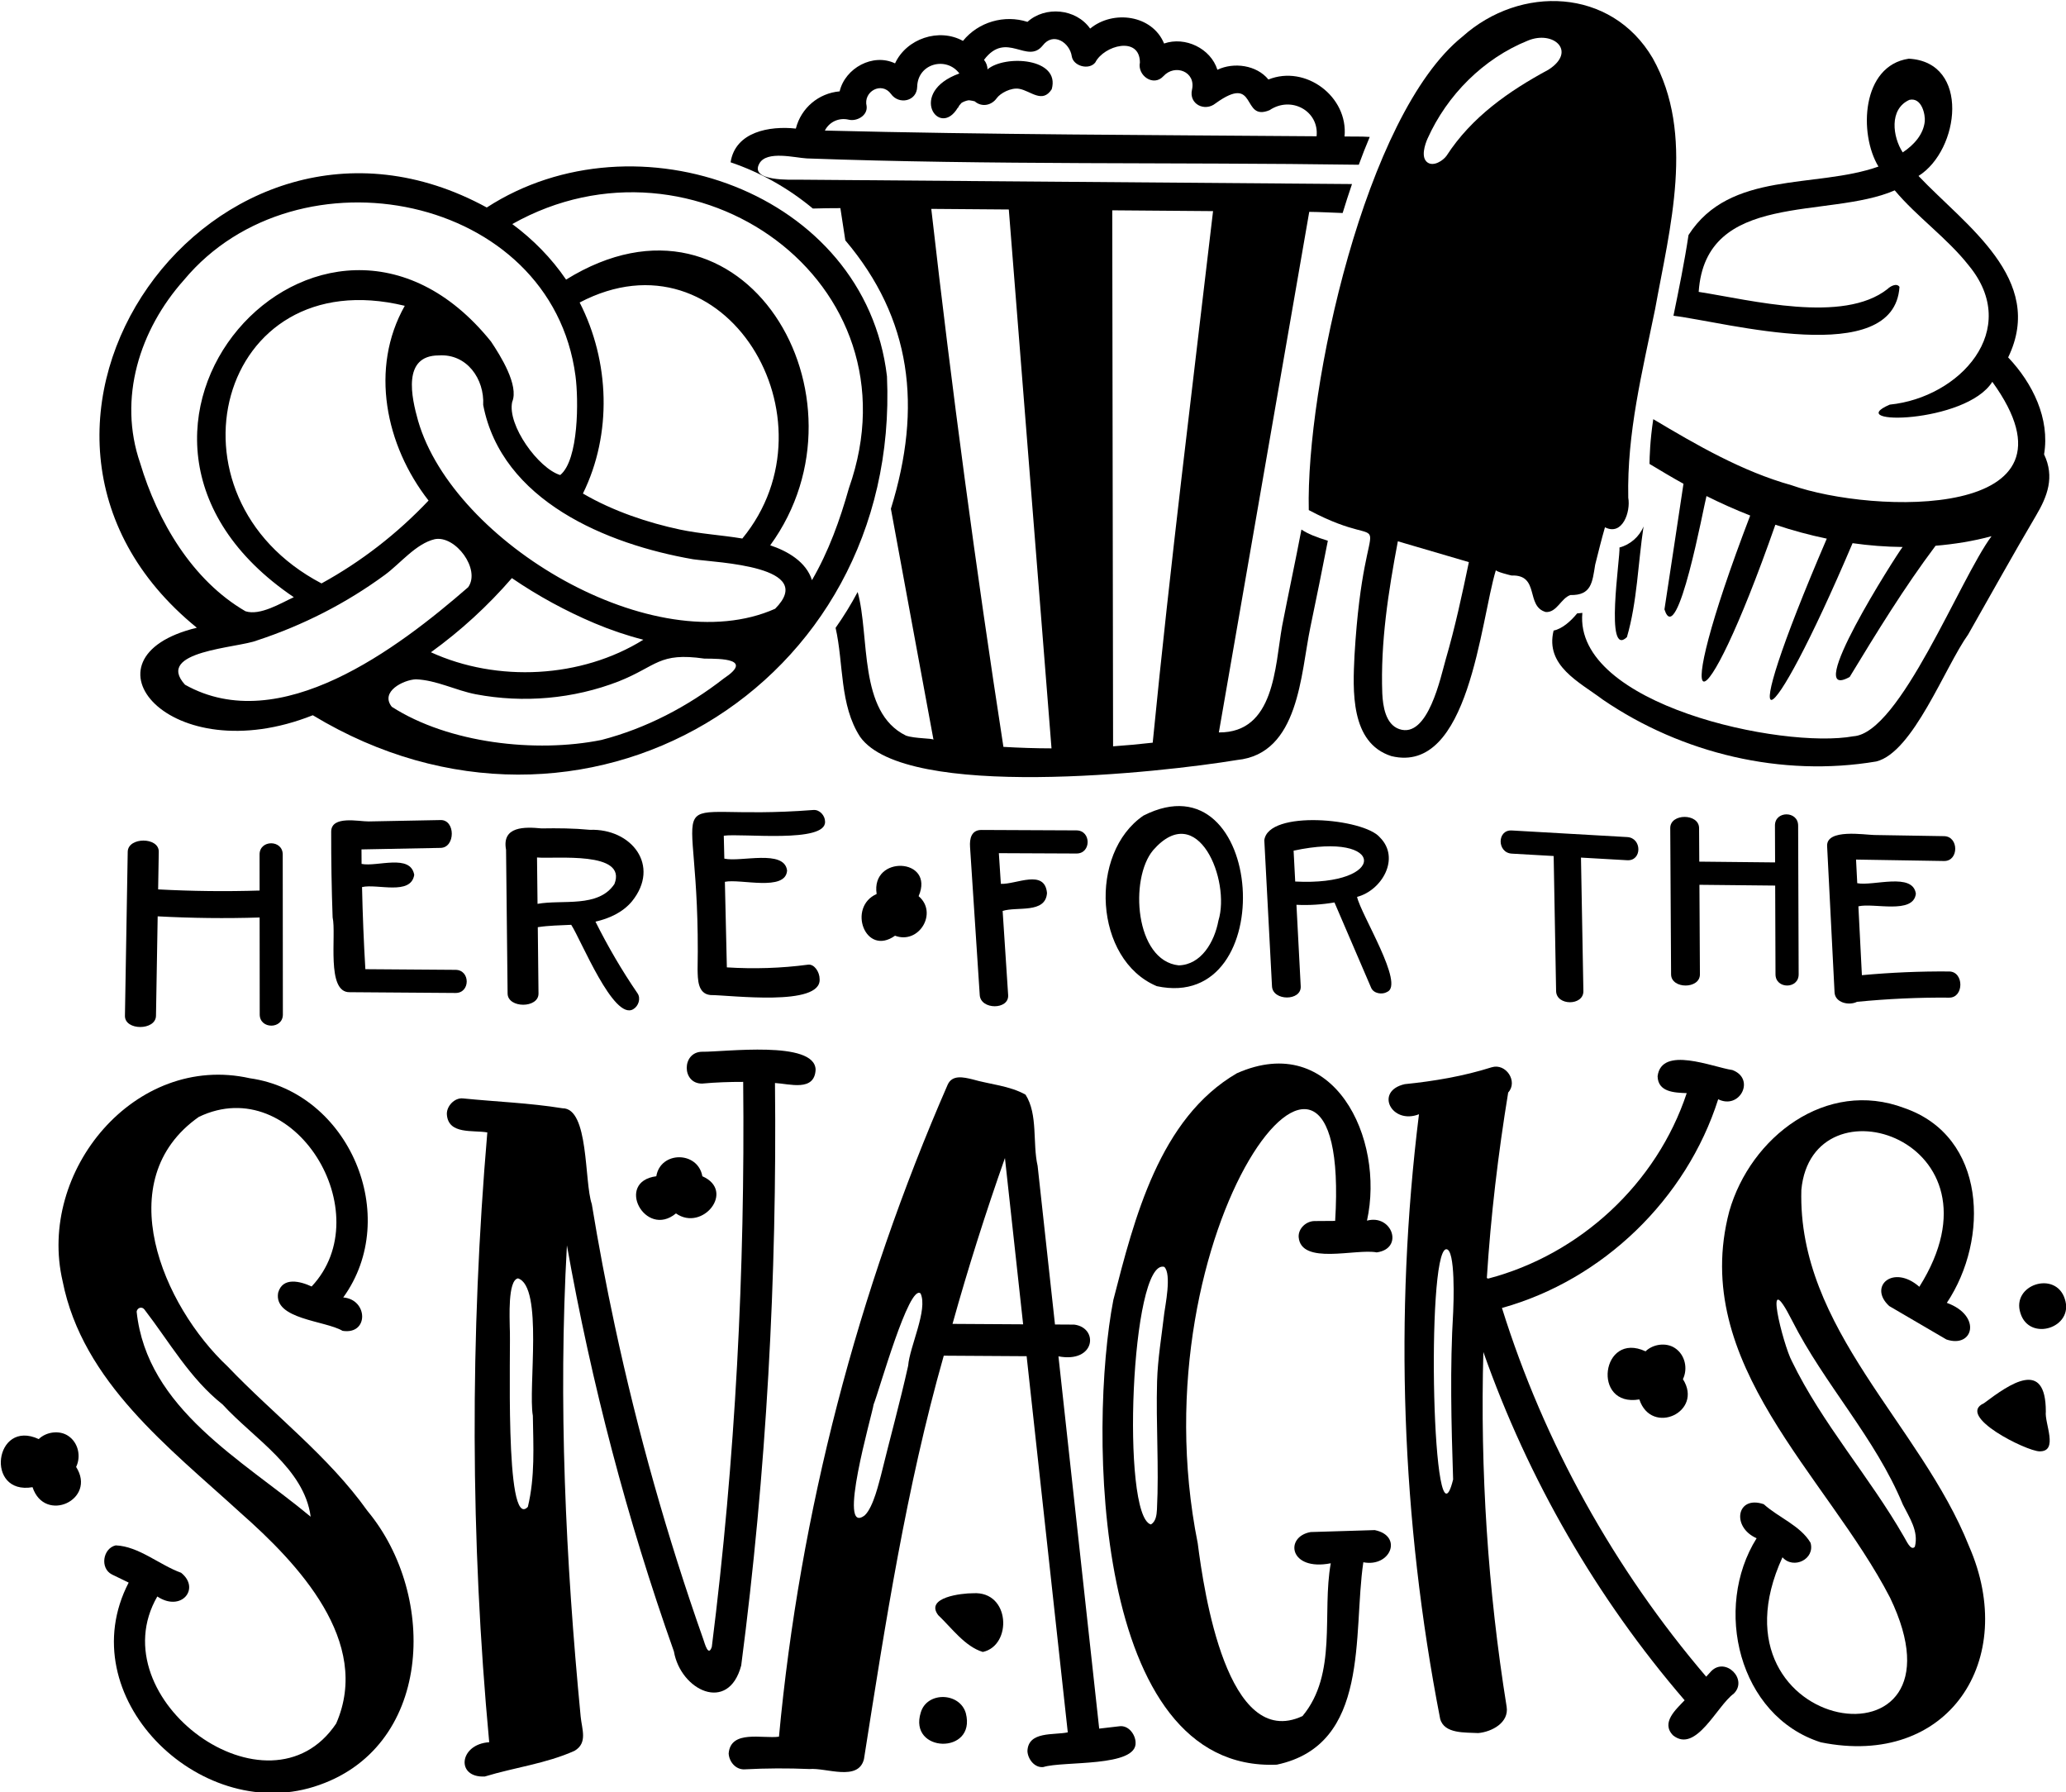 <?xml version="1.0" encoding="utf-8"?>
<!-- Generator: Adobe Illustrator 24.1.2, SVG Export Plug-In . SVG Version: 6.00 Build 0)  -->
<svg version="1.1" id="Слой_1" xmlns="http://www.w3.org/2000/svg" xmlns:xlink="http://www.w3.org/1999/xlink" x="0px" y="0px"
	 viewBox="0 0 720 624.5" style="enable-background:new 0 0 720 624.5;" xml:space="preserve">
<g>
	<path d="M79.34,476.13c-22.65-21.24-41.33-64.99-10.05-86.97c33.28-15.96,63.24,33.63,39.31,59.09
		c-3.96-1.84-10.12-3.43-11.67,2.19c-1.6,9.27,16.33,9.65,22.45,13.26c9.23,1.45,8.91-10.93,0.24-11.63
		c20.43-28.25,2.09-71.5-32.56-76.38c-39.97-8.95-74.19,32.4-65.23,70.75c6.96,35.11,37.19,58.01,62.06,80.74
		c19.98,17.62,45.73,44.81,33.27,73.34c-23.42,34.96-82.97-8.55-62.34-44.26c8.38,5.58,15.13-2.8,8.3-8.26
		c-7.59-2.75-14.72-9.21-22.79-9.55c-4.5,1.03-5.57,7.99-1.32,10.14c1.94,0.94,3.89,1.89,5.83,2.83
		c-20.51,39.56,24.29,83.71,64.54,71.14c41.46-12.91,43.35-66.47,18.69-96.1C114.39,507.27,95.49,493.04,79.34,476.13z
		 M108.27,528.47C84.51,508.68,51.18,490.92,47.62,457c0.24-1.4,1.84-1.87,2.71-0.74c8.75,11.36,15.82,24.05,27.25,33.1
		C88.36,501.18,106.02,511.56,108.27,528.47z"/>
	<path d="M258.31,580.31c8.78-67.23,12.5-135.16,11.77-202.96c5.08,0.28,13.81,3.12,14.16-4.66c-0.28-10.31-31.82-6.12-39.54-6.23
		c-7.15,0.04-7.18,11.19,0,11.09c4.76-0.44,9.53-0.6,14.3-0.59c0.67,65.72-2.72,131.67-10.93,196.83c-1.19,3.66-2.43-1.06-2.95-2.56
		c-12.61-35.74-22.91-72.28-30.86-109.34c-3.02-14.05-5.69-28.18-8.02-42.36c-2.68-7.79-0.92-33.47-10.23-33.38
		c-11.51-1.86-23.16-2.27-34.74-3.44c-2.9-0.26-5.67,2.74-5.54,5.54c0.45,7.17,9.09,5.43,14.1,6.32
		c-6.05,70.66-5.93,141.85,0.66,212.47c-10.52,0.67-11.75,12.5-1.52,11.94c10.43-3.18,21.28-4.47,31.27-8.95
		c4.63-2.75,2.55-7.47,2.12-11.94c-5.25-54.52-7.85-109.43-4.79-164.17c8.55,48.07,20.95,95.46,37.29,141.5
		C237.19,588.96,253.85,597.1,258.31,580.31z M180.52,445.42c8.88,2.82,3.48,38.3,5.18,47.87c0.17,10.73,0.79,21.19-1.74,31.74
		c-8.28,8.81-5.84-56.83-6.31-62.57C177.67,459.69,176.86,446.06,180.52,445.42z"/>
	<path d="M390.2,601.47c-2.38,0.28-4.75,0.56-7.13,0.83c-4.73-43.24-9.46-86.47-14.2-129.71c12.94,2.45,14.09-9.96,5.51-11.06
		c-2.24-0.01-4.48-0.03-6.72-0.04c-2.02-18.42-4.03-36.84-6.05-55.27c-1.82-7.92,0.19-17.87-4.2-24.8
		c-5.58-3.15-12.44-3.58-18.56-5.36c-2.94-0.69-7.01-1.74-8.61,1.93c-31.42,72.01-51.46,148.87-58.77,227.12
		c-5.7,0.78-16.83-2.52-17.53,5.83c0.13,2.87,2.44,5.71,5.55,5.55c7.53-0.4,15.09-0.43,22.62-0.11c5.83-0.52,17.01,4.43,18.98-3.45
		c7.44-47.16,14.72-94.52,27.81-140.57c9.63,0.06,19.25,0.12,28.88,0.18c4.78,43.69,9.56,87.37,14.34,131.06
		c-4.86,1.05-13.8-0.51-14.06,6.54c0.12,2.72,2.46,5.91,5.55,5.55c6.79-2.18,32.82,0.17,32.14-8.65
		C395.63,604.3,393.29,601.11,390.2,601.47z M301.37,527.98c-9.86,7.57,2.55-35.01,3.09-38.65c1.8-4.33,12.36-42.21,16.36-38.65
		c2.63,5.62-3.8,18.47-4.33,25.19c-2.85,12.8-6.39,25.56-9.51,38.32C306.38,516.17,304.45,525.08,301.37,527.98z M331.95,461.28
		c5.43-19.47,11.55-38.73,18.27-57.79c2.11,19.31,4.23,38.63,6.34,57.94C348.36,461.38,340.15,461.33,331.95,461.28z"/>
	<path d="M458.12,425.45c-2.9,0.02-5.68,2.53-5.54,5.55c0.77,9.95,20.08,3.95,27.19,5.37c9.62-1.3,5.37-13.44-3.38-11.06
		c6.32-28.62-11.59-66.31-45.35-51.35c-26.99,15.71-35.74,50.62-43.04,78.98c-8.6,44.34-7.44,164.66,56.97,161.92
		c32.72-6.95,26.42-45.55,30.15-70.52c9.56,1.82,13.88-9.22,3.97-11.21c-7.43,0.23-14.97,0.45-22.33,0.68
		c-9.17,1.62-7.51,13.72,7.01,10.88c-3.14,17.45,2.4,38.53-9.85,53.24c-26.22,12.23-34.33-43.23-36.51-60.19
		c-22.09-110.3,53.77-208.21,47.89-112.34C462.91,425.41,460.51,425.43,458.12,425.45z M405.74,441.41
		c2.67,2.45,0.27,13.87,0.01,16.12c-0.91,7.93-2.28,15.81-2.51,23.8c-0.42,14.87,0.7,29.74-0.04,44.6c-0.1,1.97-0.4,4.28-2.13,5.23
		C390.63,528.26,394.12,438.32,405.74,441.41z"/>
	<path d="M596.33,582.32c-0.57,0.63-1.14,1.25-1.72,1.88c-31.99-37.47-56.5-81.43-71.18-128.47c35.15-9.76,64.29-37.92,75.36-72.72
		c7.57,3.76,13.09-7.15,4.94-10.18c-6.83-0.99-24.71-8.59-26.06,2.16c0.14,5.58,5.91,5.72,10.15,5.89
		c-10.43,31.5-37.19,56.23-69.19,64.62c-0.15-0.08-0.31-0.14-0.47-0.2c1.37-21.66,3.94-43.22,7.44-64.63
		c3.51-3.86-0.79-10.33-5.75-8.8c-9.85,3.12-20.05,4.84-30.29,5.88c-10.67,2.41-4.6,14.23,4.95,10.49
		c-8.69,70.03-6.11,141.37,7.38,210.63c1.4,5.35,8.84,4.71,13.28,4.98c4.76-0.43,10.78-3.65,9.89-9.19
		c-6.56-40.82-9.24-82.26-8.11-123.59c15.61,44.34,39.46,85.73,70.14,121.35c-3.05,3.23-8.36,7.83-4.02,12.24
		c7.99,6.37,15.3-10.33,21.11-14.51C609.31,585.17,601.31,577.18,596.33,582.32z M503.94,435.27c3.42-0.41,2.6,19.64,2.5,21.75
		c-1.17,19.49-0.66,39.01-0.03,58.48C499.24,544.44,496.88,436.46,503.94,435.27z"/>
	<path d="M686.18,538.68c-16.83-42.29-59.77-75.57-58.41-124.09c3.75-39.93,73.38-17.52,41.12,33.76c-9.13-7.99-17.92-0.1-10.5,6.71
		c6.66,3.89,13.28,7.76,19.93,11.65c9.41,3.19,12.46-8.3,0.15-12.76c14.84-22.22,13.84-57.97-14.8-67.87
		c-27.21-10.3-53.64,10.12-61.02,35.98c-13.98,53.01,33.98,91.96,56.02,134.59c30.3,62.88-66.08,48.26-37.48-14.05
		c3.82,4.34,11.43,0.67,9.78-5.06c-3.53-5.97-11.17-8.79-16.3-13.43c-9.49-3.26-11.35,7.97-2.49,11.86
		c-15.2,24.24-6.36,61.94,22.37,71.1C678.96,616.08,703.62,578.41,686.18,538.68z M667.33,538.92c-1.43,1.69-3.06-2.34-3.79-3.45
		c-12.02-20.96-28.51-39.42-39.07-61.19c-3.04-5.62-10.39-34.76,0.04-14.22c11.3,22.33,29.03,40.93,38.63,64.16
		C665.4,528.76,668.73,533.51,667.33,538.92z"/>
</g>
<g>
	<path d="M90.46,297.72c0,4.19,0.01,8.38,0.01,12.57c-11.79,0.37-23.58,0.23-35.36-0.4c0.07-4.37,0.15-8.74,0.22-13.11
		c0.09-5.2-10.73-5.2-10.82,0c-0.32,19.04-0.64,38.09-0.97,57.16c-0.09,5.2,10.73,5.2,10.82,0c0.2-11.55,0.39-23.11,0.59-34.66
		c11.84,0.63,23.69,0.78,35.53,0.4c0.01,11.26,0.02,22.53,0.03,33.79c0,5.19,8.08,5.2,8.07,0c-0.02-18.58-0.03-37.17-0.05-55.75
		C98.53,292.53,90.46,292.52,90.46,297.72z"/>
	<path d="M158.75,337.92c-10.47-0.08-20.95-0.15-31.42-0.23c-0.57-9.53-0.95-19.07-1.16-28.61c5.28-1.25,17.03,3.05,18.19-4.25
		c-1.29-7.46-12.96-2.71-18.35-3.82c-0.02-1.68-0.02-3.36-0.03-5.05c9.19-0.18,18.38-0.35,27.57-0.53c5.19-0.1,5.21-9.8,0-9.7
		c-8.35,0.16-16.7,0.32-25.06,0.48c-3.31,0.06-13.06-2.2-13.07,3.57c-0.02,9.96,0.14,19.91,0.5,29.87c1.38,6-2.37,26.29,5.97,26.06
		c12.29,0.09,24.57,0.18,36.86,0.27C163.95,346.03,163.95,337.95,158.75,337.92z"/>
	<path d="M220.24,314.05c10.06-12.47-0.16-25.43-14.68-24.92c-5.6-0.54-11.23-0.59-16.84-0.49c-5.76-0.55-13.92-0.85-12.36,7.44
		c0.18,16.7,0.36,33.4,0.54,50.1c0.06,5.19,10.82,5.21,10.77,0c-0.08-7.71-0.17-15.42-0.25-23.12c3.84-0.61,7.75-0.62,11.65-0.83
		c3.42,5.21,14.81,33.63,21.65,29.38c1.78-1.04,2.69-3.72,1.45-5.52c-5.46-7.97-10.33-16.32-14.65-24.96
		C212.35,320.02,216.99,317.93,220.24,314.05z M214.13,308.01c-5.6,8.44-18.2,5.34-26.8,6.92c-0.06-5.39-0.12-10.78-0.18-16.16
		C193.58,299.34,218.69,296.42,214.13,308.01z"/>
	<path d="M283.49,282.22c-57.74,4.48-39.08-14.77-40.38,55.59c0.08,3.34-0.02,8.44,4.47,8.89c6.9,0.01,38.67,4.16,38.06-5.55
		c0-2.5-1.86-5.32-4.04-5.03c-9.4,1.25-18.86,1.53-28.29,0.94c-0.23-9.94-0.46-19.87-0.69-29.81c5.38-1.15,21.17,3.5,21.68-3.93
		c-0.94-7.52-16.21-2.85-21.87-4.15c-0.06-2.66-0.12-5.32-0.19-7.98c6.16-0.92,35.76,2.72,35.29-4.94
		C287.53,284.2,285.68,282.06,283.49,282.22z"/>
	<path d="M375.14,289.33c-11.02-0.05-22.05-0.1-33.07-0.15c-3.57-0.02-4.2,3.04-4.01,5.91c1.13,17.21,2.25,34.42,3.38,51.63
		c0.34,5.17,10.24,5.2,9.9,0c-0.64-9.77-1.28-19.55-1.92-29.32c4.99-1.62,14.98,1.05,15.46-6.26c-0.8-8.48-10.76-2.93-16.08-3.18
		c-0.23-3.56-0.47-7.13-0.7-10.69c9.01,0.04,18.02,0.08,27.04,0.12C380.34,297.43,380.35,289.35,375.14,289.33z"/>
	<path d="M398.52,284.16c-19.24,13.07-17.26,50.25,4.62,59.45C446.7,352.95,440.88,262.71,398.52,284.16z M424.62,320.78
		c-1.39,7.45-6.01,15.39-13.85,15.58c-15.25-1.63-17.22-30.22-8.91-40.12C417.47,278.4,428.92,306.81,424.62,320.78z"/>
	<path d="M472.94,312.5c8.65-2.25,15.19-13.51,7.95-20.73c-5.53-6.64-38.93-9.68-40.28,0.99c0.89,16.97,1.78,33.93,2.68,50.9
		c0.27,5.18,10.28,5.2,10.01,0c-0.5-9.47-0.99-18.93-1.49-28.4c4.43,0.22,8.86-0.07,13.25-0.82c4.26,9.92,8.53,19.83,12.79,29.75
		c0.86,2,3.81,2.45,5.52,1.45C489.69,343.14,474.24,318.61,472.94,312.5z M451.38,307.15c-0.19-3.58-0.38-7.17-0.56-10.75
		C483.23,289.41,483.65,308.83,451.38,307.15z"/>
	<path d="M567.09,291.66c-13.41-0.77-26.82-1.53-40.23-2.3c-5.19-0.3-5.17,7.78,0,8.07c4.86,0.28,9.73,0.56,14.59,0.83
		c0.28,15.68,0.57,31.36,0.85,47.05c0.09,5.19,9.6,5.21,9.51,0c-0.28-15.5-0.56-31-0.84-46.5c5.37,0.31,10.75,0.61,16.12,0.92
		C572.28,300.03,572.26,291.96,567.09,291.66z"/>
	<path d="M618.57,287.64c0.02,4.28,0.03,8.56,0.05,12.85c-8.81-0.09-17.61-0.18-26.42-0.27c-0.02-3.9-0.04-7.79-0.07-11.69
		c-0.03-5.19-10.08-5.2-10.05,0c0.1,16.99,0.19,33.97,0.29,50.96c0.03,5.19,10.08,5.2,10.05,0c-0.06-10.4-0.12-20.8-0.17-31.2
		c8.8,0.09,17.6,0.18,26.4,0.27c0.04,10.31,0.07,20.62,0.11,30.93c0.02,5.19,8.09,5.2,8.07,0c-0.06-17.28-0.12-34.57-0.18-51.85
		C626.62,282.45,618.55,282.44,618.57,287.64z"/>
	<path d="M679.29,338.49c-10.15-0.09-20.3,0.36-30.42,1.29c-0.41-8-0.81-15.99-1.22-23.99c5.35-1.3,19.15,2.92,20.03-4.38
		c-1.04-7.58-14.91-2.57-20.43-3.68c-0.14-2.74-0.28-5.49-0.42-8.23c10.22,0.17,20.45,0.33,30.67,0.5c5.2,0.08,5.2-8.58,0-8.66
		c-8.11-0.13-16.21-0.26-24.32-0.4c-3.34-0.05-16.74-2.3-16.43,3.87c0.86,16.99,1.73,33.97,2.59,50.96
		c0.18,3.61,5.01,4.71,7.83,3.29c10.68-1.04,21.4-1.55,32.12-1.45C684.48,347.66,684.49,338.54,679.29,338.49z"/>
</g>
<path d="M309.11,131.13c-7.6-64.5-87.67-92.44-139.47-58.83C74.99,20.62-16.91,149.22,68.6,218.72
	c-42.91,10.37-9.45,50.31,40.41,30.49C202.6,305.83,313.93,239.59,309.11,131.13z M48.84,161.34c-7.78-22.52-0.2-46.44,15.26-63.77
	c39.46-47.4,128.08-30.11,136.46,33.43c1.09,8.22,1.17,29.24-5.33,34.52c-7.6-2.32-18.5-17.39-16.73-25.48
	c2.41-5.79-4.09-16.11-7.38-21.03c-58.58-72.8-153.54,31.71-68.73,89.07c-4.5,2.06-11.74,6.54-16.84,4.9
	C66.96,202.2,54.89,181.56,48.84,161.34z M270.13,212.11c-42,18.7-112.07-22.9-124.42-65.47c-2.32-8.22-5.6-22.79,7.2-22.8
	c9.83-0.66,15.96,8.26,15.48,17.25c6.4,33.39,43.04,48.56,73.19,53.78C250.2,196.06,284.89,197.26,270.13,212.11z M207.2,217.15
	c5.54,2.34,11.23,4.27,17.01,5.75c-21.64,13.46-50.95,14.92-74.03,4.37c10.36-7.48,19.82-16.15,28.21-25.84
	C187.5,207.66,197.26,212.95,207.2,217.15z M112.05,203.28c-57.47-30.13-36.36-112.58,29.01-96.73
	c-12.27,21.72-6.74,48.62,8.29,67.86C138.45,185.93,125.91,195.67,112.05,203.28z M236.95,184.51c-10.92-2.32-23.19-6.34-33.8-12.55
	c10.22-20.73,9.35-46.06-1.14-66.56c50.68-26.59,90.82,40.75,56.69,82.24C251.48,186.43,244.01,186.02,236.95,184.51z M64.48,238.58
	c-10.77-11.85,18.53-12.77,25.16-15.46c7.95-2.61,15.72-5.85,23.17-9.66c7.47-3.82,14.62-8.24,21.38-13.2
	c5.27-3.87,10.79-10.88,17.36-12.4c7.23-1.36,16.02,10.52,11.61,16.74C138.67,225.9,97.56,257.13,64.48,238.58z M209.57,257.83
	c-22.91,4.6-53.25,1.14-73.03-11.56c-4.19-5.3,4.09-9.4,8.4-9.58c7.21,0.28,13.86,3.87,20.9,5.22c16.57,3.14,34.02,1.62,49.75-4.49
	c13.44-5.35,13.94-10.23,29.9-7.94c5.78,0.02,17.11,0.04,6.82,6.87C239.66,246.21,225.13,253.81,209.57,257.83z M295.85,170.08
	c-3.17,11.24-7.08,22.07-12.88,32.06c-2.01-6.4-8.51-10.13-14.55-12.14c37.41-51.38-9.07-131.03-71.14-92.58
	c-5.1-7.49-11.5-13.99-18.75-19.35C241.75,42.43,321.31,97.99,295.85,170.08z"/>
<path d="M320.14,312.25c5.82-13.42-16.76-14.48-14.63-0.76c-10.31,4.59-3.97,21.92,6.4,14.54
	C320.27,329.2,326.97,318.03,320.14,312.25z"/>
<path d="M228.72,409.84c-14.51,1.89-3.84,21.81,6.85,12.95c9.23,6.5,20.86-7.83,9.2-12.95C243.2,401.03,230.18,401.01,228.72,409.84
	z"/>
<path d="M23.74,500.28c-3.09-2.05-7.65-1.38-10.24,1.14c-15.44-7.2-18.84,19.61-2.16,16.76c4.23,12.78,22.45,4.37,15.19-7.06
	C28.31,507.45,27.3,502.63,23.74,500.28z"/>
<path d="M583.71,469.7c-3.09-2.05-7.65-1.38-10.24,1.14c-15.44-7.2-18.84,19.61-2.16,16.76c4.23,12.78,22.45,4.37,15.19-7.06
	C588.28,476.87,587.27,472.05,583.71,469.7z"/>
<path d="M339.15,555.13c-4.05-0.02-16.87,1.44-12.19,7.63c4.66,4.4,9.28,10.93,15.55,12.83
	C352.8,573.36,352.14,554.33,339.15,555.13z M342.74,570.06C342.74,570.06,342.74,570.06,342.74,570.06
	C342.82,570.06,342.97,570.28,342.74,570.06z"/>
<path d="M712.97,491.84c0.01-18.54-12.52-9.7-21.57-2.91c-9.88,4.44,14.77,16.69,19.37,16.76
	C717.52,505.79,712.48,495.92,712.97,491.84z"/>
<path d="M336.6,596.96c-2.06-7.32-13.5-7.69-15.7-0.32C316.42,610.82,340.3,611.49,336.6,596.96z"/>
<path d="M719.59,452.6c-3.15-10.03-18.77-5.02-15.45,4.99C707.29,467.62,722.92,462.61,719.59,452.6z"/>
<g>
	<path d="M566.98,222c3.59-12.28,3.87-25.86,5.8-38.57c-1.47,3.6-4.73,6.39-8.39,7.33C564.68,194.24,559.17,229.45,566.98,222z"/>
	<path d="M712.36,158.31c2.08-12.45-3.97-24.78-12.52-33.78c13.22-27.29-14.99-46.05-31.24-63.22c14.34-8.99,18.14-39.67-3.38-40.86
		c-16.52,2.42-17.48,26.23-10.58,37.59c-21.97,7.77-51.72,1.26-66.19,23.85c-1.44,9.54-3.35,18.87-5.25,28.13
		c18.26,2.21,76.95,18.6,78.77-10.07c-1.02-1.49-3.29-0.13-4.19,0.77c-15.46,12.16-47.42,3.85-65.79,0.98
		c2.39-35.39,45.12-25.27,68.32-35.37c7.68,9.18,18.24,16.58,25.75,26.11c18.64,22.52-3.15,46.1-27.47,48.54
		c-16.96,7.25,26.57,6.67,35.73-7.94c35.05,48.43-41.67,46.07-69.98,36.03c-17.18-4.81-32.95-13.94-48.18-23.02
		c-1.14,7.55-1.27,13.02-1.31,15.59c4.03,2.43,7.81,4.69,11.84,6.92c-2.2,14.59-4.39,29.19-6.63,43.77
		c4.48,14.25,13.73-36.24,14.65-39.49c4.97,2.49,10.06,4.75,15.23,6.79c-28.99,75.79-17.19,77.36,8.77,3.2
		c5.89,1.97,11.87,3.6,17.92,4.85c-33.33,77.54-20.85,71.74,8.99,1.58c5.77,0.82,11.59,1.27,17.43,1.33
		c-2.48,3.25-35.29,54.66-18.44,45.28c9.45-15.56,18.99-31.14,29.93-45.71c6.52-0.56,13.11-1.59,19.51-3.33
		c-11.03,14.8-31.91,68.71-48.14,69.71c-24.6,4.52-97.44-10.89-94.46-43c-0.6,0.07-1.2,0.16-1.81,0.18c-2.21,2.7-5.22,5.4-8.21,5.99
		c-3.02,12.28,8.95,17.91,17.2,24.1c27.53,18.78,62.29,27.07,95.25,21.51c12.85-3.17,23.94-32.97,32.01-44.23
		c7.86-13.83,15.58-27.74,23.66-41.44C713.54,172.92,716.11,166.17,712.36,158.31z M663.1,53.1c-3.49-5.35-4.86-15.08,2.33-18.31
		c4.37-0.96,5.59,5.3,5.35,7.53C670.31,46.71,667.22,50.36,663.1,53.1z"/>
	<path d="M453.55,184.51c-2.14,11.26-4.57,22.46-6.75,33.71c-2.5,14.14-2.59,37.13-22.03,36.98c10.5-60.46,21-120.92,31.5-181.38
		c3.76,0.03,7.7,0.28,11.64,0.4c1.02-3.38,2.11-6.68,3.26-10.09c-64.18-0.51-128.37-1.02-192.55-1.52
		c-2.61-0.02-17.61,0.73-13.96-5.68c2.6-4.56,12.4-1.94,16.53-1.73c64.06,2.33,128.25,1.29,192.35,2.2
		c1.18-3.24,2.45-6.47,3.81-9.69c-2.93-0.2-5.85-0.1-8.78-0.15c1.33-13.88-13.55-25.08-26.53-19.86
		c-4.12-5.05-12.06-6.12-17.78-3.39c-2.33-7.45-11.24-11.71-18.58-9.15c-4.11-9.97-17.74-11.81-25.77-5.2
		c-4.93-7-15.67-7.94-21.84-2.34c-8.05-2.59-17.12,0.01-22.48,6.63c-8.37-4.63-19.69-0.79-23.67,7.83
		c-7.67-3.67-17.38,1.61-19.31,9.75c-7.29,0.64-13.43,5.74-15.26,12.97c-9.11-1-21.1,1.07-22.74,11.75
		c10.47,3.54,20.23,9.09,28.66,16.11c3.25-0.07,6.46-0.17,9.6-0.14c0.55,3.75,1.15,7.49,1.72,11.23
		c23.07,27.24,26.9,57.94,15.88,93.52c4.89,26.84,9.93,53.66,14.85,80.49c-0.11-0.58-6.58-0.36-9.62-1.47
		c-16.68-8.17-12.51-34.54-16.81-50.02c-2.34,4.39-4.91,8.53-7.69,12.49c2.85,12.45,1.33,26.91,8.57,38.01
		c15.94,22.21,105.01,12.4,131.35,8.03c21.64-2.16,22.14-29.98,25.55-46.32c2.1-10.01,4.11-20.03,6.08-30.07
		C458.72,187.18,455.7,185.96,453.55,184.51z M295.81,41.71c2.77,0.65,6.61-1.41,6.21-4.73c-1.24-5.11,5.22-8.68,8.48-4.26
		c2.72,3.88,9.03,2.63,9.14-2.48c0.18-8.18,10.19-10.69,14.7-4.64c-18.22,6.54-7.03,22.94-0.52,11.88
		c-0.27,0.67,0.23-0.27,0.48-0.72c0.18-0.17,0.66-0.72,0.78-0.9c0.54-0.37,1.6-0.77,2.19-0.87c0.49-0.23,3.06,0.45,2.5,0.39
		c2.51,2.07,5.84,1.31,7.62-1.21c1.2-1.67,4.96-3.76,7.85-3.22c3.98,0.73,8.01,5.23,11.28,0.15c3.11-10.93-16.3-12.09-22.4-6.92
		c0.07-1.08-0.43-2.4-1.19-3.33c7.8-10.35,15.02,1.75,20.45-4.99c3.7-4.86,9.42-1.02,10.13,3.74c0.51,3.47,6.04,4.93,8.2,2.16
		c3.03-5.97,15.48-9.34,15.55,0c-0.96,4.5,4.69,8.61,8.2,4.77c4-4.38,11.38-1.59,9.95,4.72c-1.15,5.05,4.46,7.78,8.2,4.77
		c14.83-10.7,8.82,6.53,18.84,2.36c7.55-5.08,17.31,0.3,16.38,9.1c-57.12-0.45-114.25-0.56-171.36-1.99
		C288.95,42.56,292.23,40.87,295.81,41.71z M349.69,260.23c-9.64-62.31-18.01-124.81-25.14-187.45c9.01,0.07,18.01,0.14,27.02,0.21
		c4.97,62.59,9.91,125.18,14.88,187.76C360.86,260.74,355.27,260.56,349.69,260.23z M401.72,258.77c-4.6,0.53-9.2,0.95-13.81,1.27
		c-0.1-62.25-0.19-124.51-0.29-186.76c11.71,0.09,23.42,0.19,35.13,0.28C415.53,135.27,407.8,196.93,401.72,258.77z"/>
</g>
<path d="M575.95,20.24C561.5-4.3,529.82-5.31,509.65,12.77c-33.86,27.15-54.56,122.23-53.54,164.96
	c32.23,17.15,19.44-9.24,15.93,50.69c-0.58,12.03-1.55,30.42,12.85,35.03c27.12,6.6,31-47.03,36.43-64.82
	c-0.11,0.54,5.04,1.81,5.44,1.89c9.99-0.35,4.78,10.76,11.97,12.73c3.85,0.2,5.27-4.8,8.55-5.92c7.37,0.15,7.64-4.45,8.64-10.58
	c1.12-4.46,2.14-8.62,3.41-13.03c6.08,3.11,9-5.38,8.12-10.3c-0.48-22.6,4.87-43.74,9.35-65.69
	C581.88,79.58,590.88,46.78,575.95,20.24z M503.85,229.69c-1.72,5.92-6.16,27.84-16.23,24.34c-4.78-1.66-5.68-8.06-5.89-12.34
	c-0.67-17.84,2.12-35.61,5.42-53.09c8.25,2.42,16.5,4.84,24.75,7.26C509.53,207.21,507.1,218.56,503.85,229.69z M539.66,24.27
	c-13.87,7.49-26.81,16.51-35.55,30.02c-1.22,1.68-4.5,3.85-6.64,2.31c-2.4-1.73-0.89-6.23,0.03-8.31
	c6.81-15.17,19.48-27.91,34.96-34.14C541.41,10.44,549.61,17.88,539.66,24.27z"/>
</svg>
